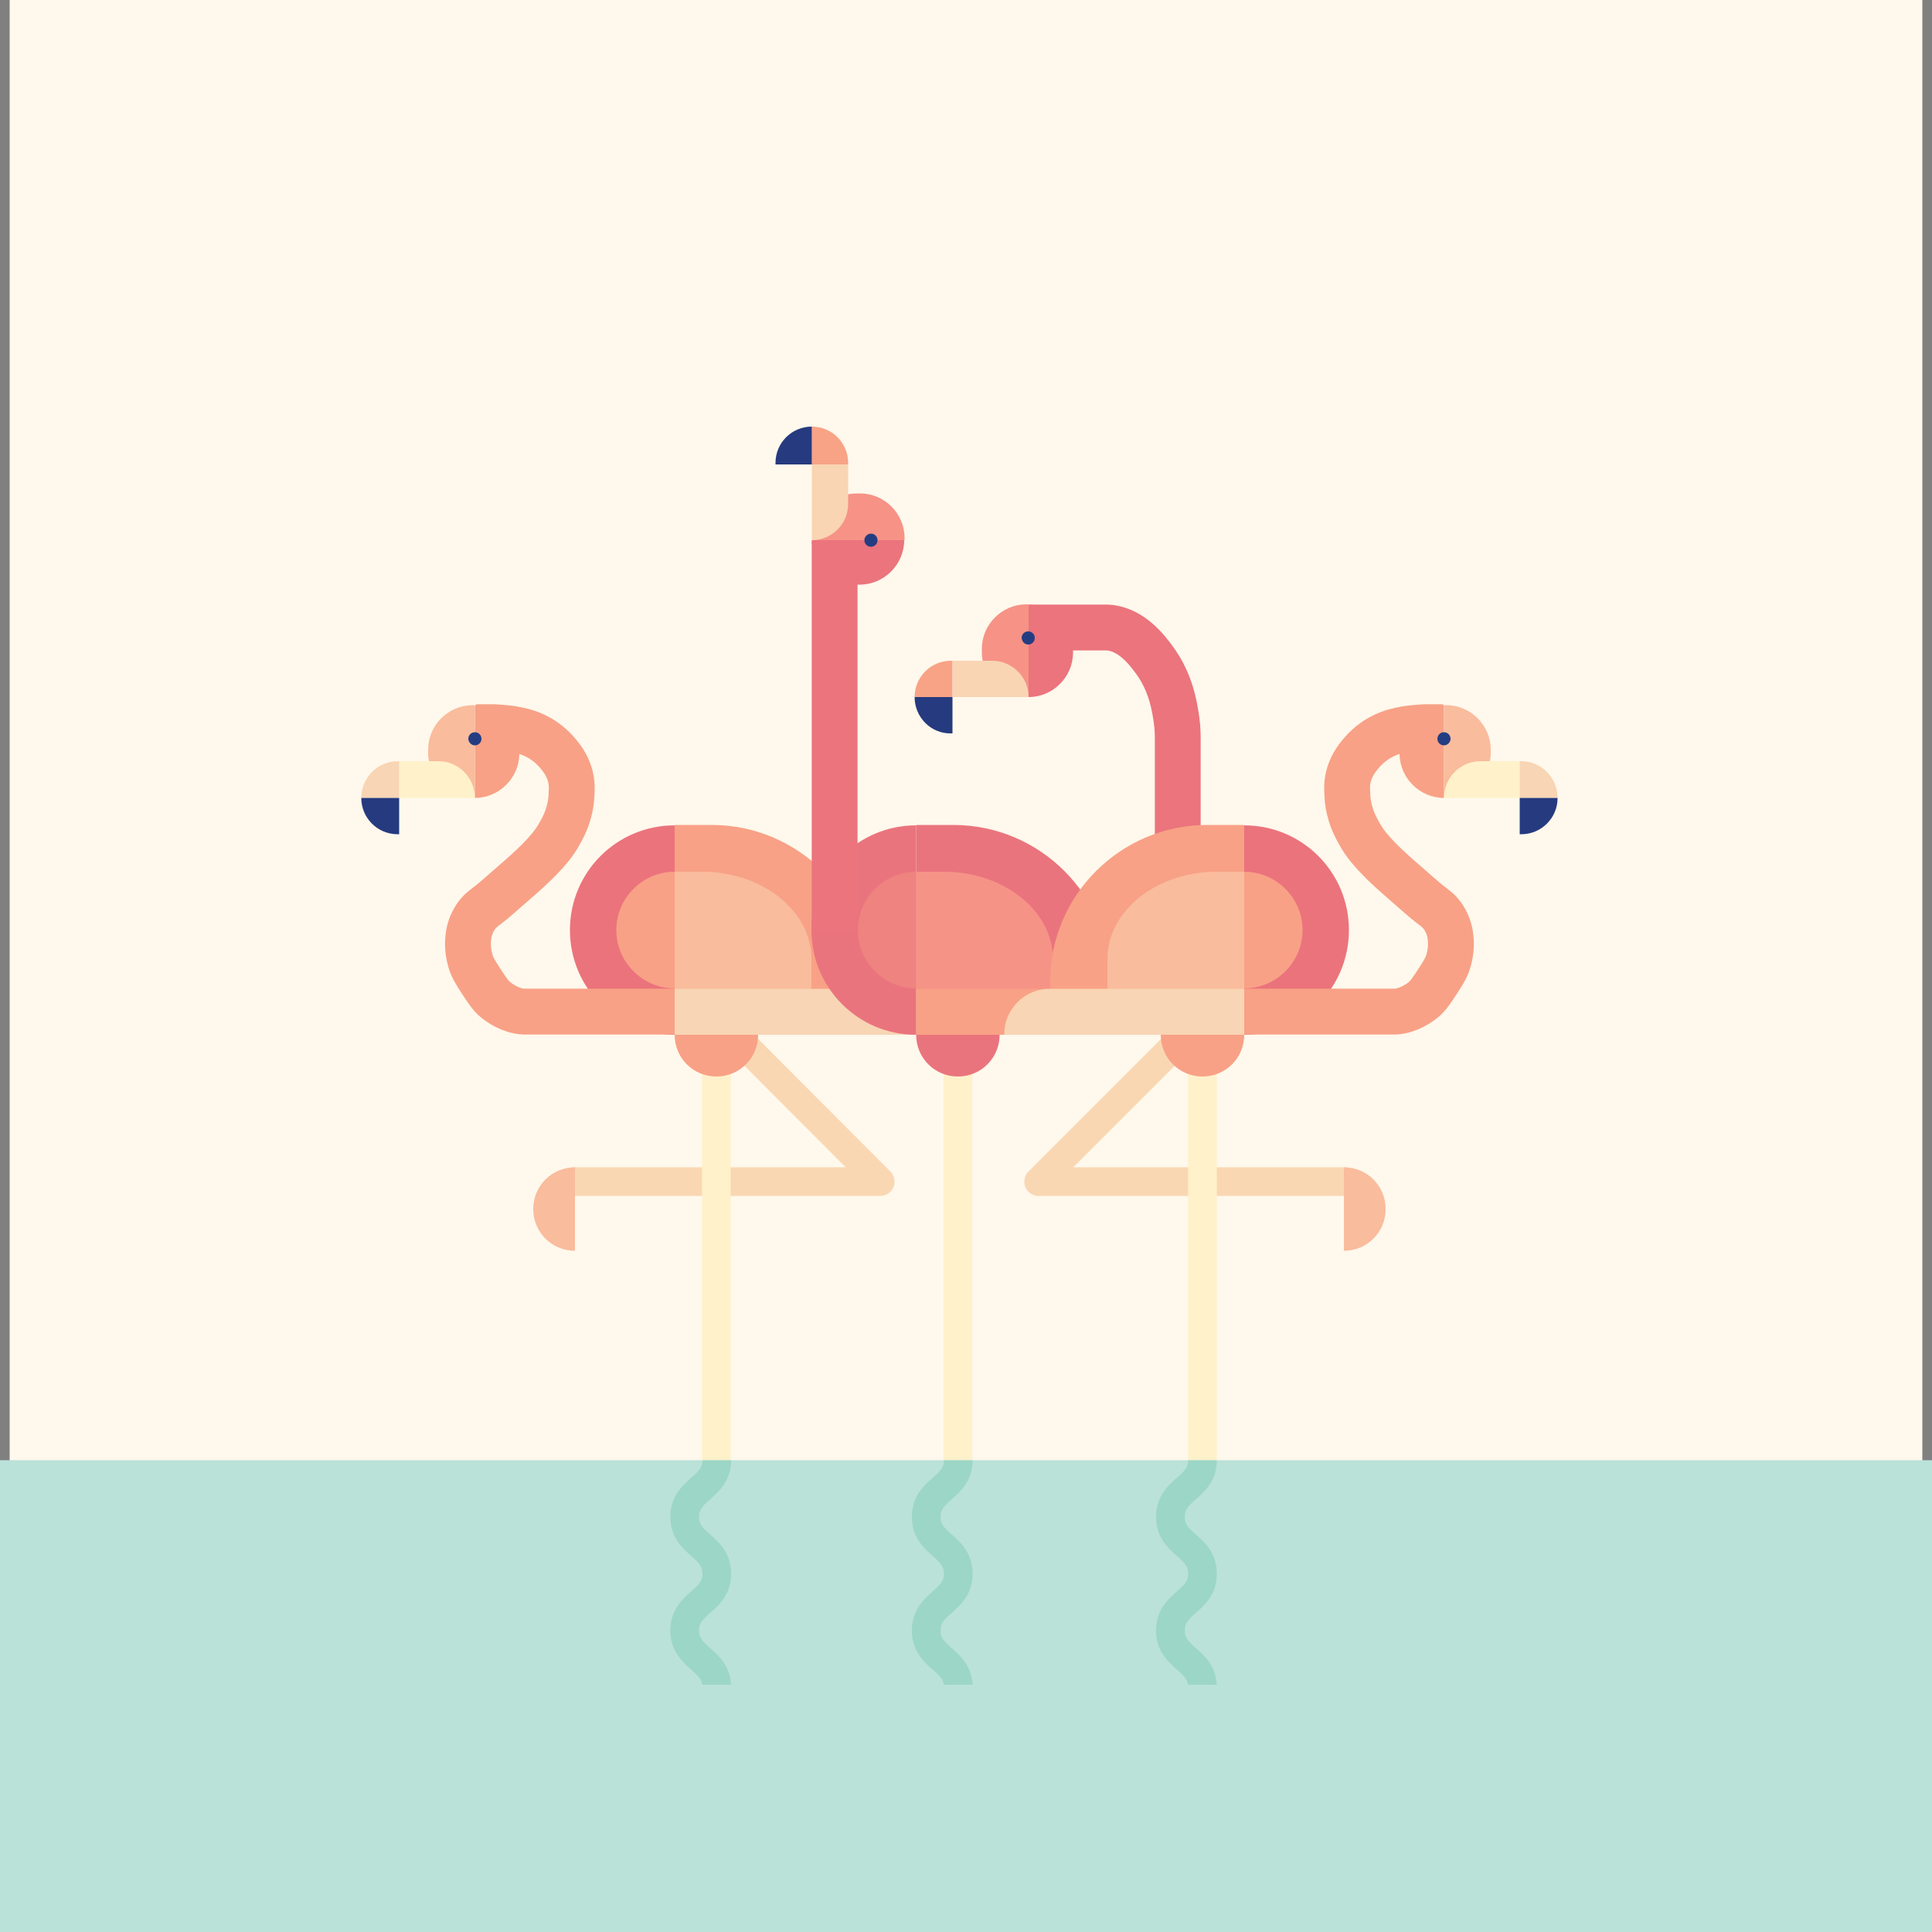 <?xml version="1.0" encoding="utf-8"?>
<!-- Generator: Adobe Illustrator 19.0.0, SVG Export Plug-In . SVG Version: 6.00 Build 0)  -->
<svg version="1.1" id="Layer_2" xmlns="http://www.w3.org/2000/svg" xmlns:xlink="http://www.w3.org/1999/xlink" x="0px" y="0px"
	 viewBox="0 0 500 500" style="enable-background:new 0 0 500 500;" xml:space="preserve">
<rect x="0" y="0" width="500" height="500" fill="#808080" stroke="none"/>
<style type="text/css">
	.st0{clip-path:url(#XMLID_82_);}
	.st1{clip-path:url(#XMLID_84_);}
	.st2{fill:#FFF8EC;}
	.st3{fill:#BAE2D9;}
	.st4{fill:none;stroke:#EB747D;stroke-width:11.86;stroke-miterlimit:10;}
	.st5{fill:#EB747D;}
	.st6{fill:#F69386;}
	.st7{fill:#243D82;}
	.st8{fill:#F9D5B4;}
	.st9{fill:#F8A385;}
	.st10{fill:#263A7F;}
	.st11{fill:none;stroke:#FAD7B3;stroke-width:7.425;stroke-linecap:round;stroke-linejoin:round;stroke-miterlimit:10;}
	.st12{fill:#F9BC9D;}
	.st13{fill:none;stroke:#FFF1CA;stroke-width:7.425;stroke-linejoin:round;stroke-miterlimit:10;}
	.st14{fill:#F8A186;}
	.st15{fill:#EB737C;}
	.st16{fill:#F8D5B4;}
	.st17{fill:none;stroke:#F8A186;stroke-width:11.86;stroke-miterlimit:10;}
	.st18{fill:#FFF1CA;}
	.st19{clip-path:url(#XMLID_86_);}
	.st20{fill:none;stroke:#9CD6C6;stroke-width:7.425;stroke-linecap:round;stroke-linejoin:round;stroke-miterlimit:10;}
	.st21{fill:#EA747D;}
	.st22{fill:#EE8380;}
	.st23{fill:#F69387;}
	.st24{clip-path:url(#XMLID_88_);}
	.st25{clip-path:url(#XMLID_89_);}
	.st26{clip-path:url(#XMLID_91_);}
	.st27{clip-path:url(#XMLID_93_);}
	.st28{clip-path:url(#XMLID_95_);}
	.st29{clip-path:url(#XMLID_97_);}
</style>
<g id="Layer_2">
	<g id="XMLID_1075_">
		<g id="XMLID_1138_">
			<g id="XMLID_1139_">
				<defs>
					<rect id="XMLID_1140_" x="168.9" y="377.9" width="31.6" height="58.1"/>
				</defs>
				<clipPath id="XMLID_77_">
					<use xlink:href="#XMLID_1140_"  style="overflow:visible;"/>
				</clipPath>
			</g>
		</g>
		<g id="XMLID_1108_">
			<g id="XMLID_1109_">
				<defs>
					<rect id="XMLID_1110_" x="225.9" y="377.9" width="43.3" height="58.1"/>
				</defs>
				<clipPath id="XMLID_82_">
					<use xlink:href="#XMLID_1110_"  style="overflow:visible;"/>
				</clipPath>
				<g id="XMLID_1111_" class="st0">
					<defs>
						<rect id="XMLID_1112_" x="231.6" y="377.9" width="41.7" height="59.4"/>
					</defs>
					<clipPath id="XMLID_83_">
						<use xlink:href="#XMLID_1112_"  style="overflow:visible;"/>
					</clipPath>
				</g>
			</g>
		</g>
		<g id="XMLID_1076_">
			<g id="XMLID_1077_">
				<defs>
					<rect id="XMLID_1078_" x="292.5" y="377.9" width="30.5" height="58.1"/>
				</defs>
				<clipPath id="XMLID_84_">
					<use xlink:href="#XMLID_1078_"  style="overflow:visible;"/>
				</clipPath>
				<g id="XMLID_1079_" class="st1">
					<defs>
						<rect id="XMLID_1080_" x="281.4" y="377.9" width="41.7" height="59.4"/>
					</defs>
					<clipPath id="XMLID_85_">
						<use xlink:href="#XMLID_1080_"  style="overflow:visible;"/>
					</clipPath>
				</g>
			</g>
		</g>
	</g>
	<g id="XMLID_962_">
		<g id="XMLID_1073_">
			<rect id="XMLID_1074_" x="2.5" class="st2" width="495" height="500"/>
		</g>
		<g id="XMLID_1071_">
			<rect id="XMLID_1072_" y="377.9" class="st3" width="500" height="122.1"/>
		</g>
		<g id="XMLID_1057_">
			<path id="XMLID_1070_" class="st4" d="M266.4,162.4h17.5h1.5c0.3,0,0.7,0,1.2,0c6.1,0.3,10.3,5.9,12,8.2c4.5,6,5.4,12.4,5.9,15.8
				c0.3,2.2,0.3,4,0.3,5.3l0,25.4"/>
			<g id="XMLID_1058_">
				<g id="XMLID_1068_">
					<path id="XMLID_1069_" class="st5" d="M266.2,180.4c6.3,0,11.5-5.2,11.5-11.5V168c0-6.3-5.2-11.5-11.5-11.5"/>
				</g>
				<g id="XMLID_1066_">
					<path id="XMLID_1067_" class="st6" d="M266.2,156.4h-0.6c-6.3,0-11.5,5.2-11.5,11.5v0.9c0,6.3,5.2,11.5,11.5,11.5h0.6"/>
				</g>
				<path id="XMLID_1065_" class="st7" d="M266.1,166.8L266.1,166.8c0.9,0,1.7-0.7,1.7-1.7l0,0c0-0.9-0.7-1.7-1.7-1.7l0,0
					c-0.9,0-1.7,0.7-1.7,1.7l0,0C264.5,166.1,265.2,166.8,266.1,166.8z"/>
				<g id="XMLID_1063_">
					<path id="XMLID_1064_" class="st8" d="M266.2,180.4h-19.6V171h10.2C261.9,171,266.2,175.2,266.2,180.4L266.2,180.4z"/>
				</g>
				<g id="XMLID_1061_">
					<path id="XMLID_1062_" class="st9" d="M236.7,180.4h9.8V171h-0.4C240.9,171,236.7,175.2,236.7,180.4L236.7,180.4z"/>
				</g>
				<g id="XMLID_1059_">
					<path id="XMLID_1060_" class="st10" d="M236.7,180.4h9.8v9.4h-0.4C240.9,189.9,236.7,185.6,236.7,180.4L236.7,180.4z"/>
				</g>
			</g>
		</g>
		<g id="XMLID_1025_">
			<g id="XMLID_1054_">
				<polyline id="XMLID_1056_" class="st11" points="148.8,305.8 227.8,305.8 192.2,270.1 				"/>
				<path id="XMLID_1055_" class="st12" d="M148.8,302.1c-6,0-10.8,4.8-10.8,10.8c0,6,4.8,10.8,10.8,10.8"/>
			</g>
			<line id="XMLID_1053_" class="st13" x1="185.4" y1="275.2" x2="185.4" y2="377.9"/>
			<g id="XMLID_1041_">
				<path id="XMLID_1052_" class="st14" d="M174.6,267.8c0,6,4.8,10.8,10.8,10.8s10.8-4.8,10.8-10.8"/>
				<g id="XMLID_1042_">
					<g id="XMLID_1047_">
						<g id="XMLID_1050_">
							<path id="XMLID_1051_" class="st15" d="M174.6,213.6c-15,0-27.1,12.1-27.1,27.1c0,15,12.1,27.1,27.1,27.1"/>
						</g>
						<g id="XMLID_1048_">
							<path id="XMLID_1049_" class="st14" d="M174.6,225.6c-8.3,0-15.1,6.8-15.1,15.1c0,8.3,6.8,15.1,15.1,15.1"/>
						</g>
					</g>
					<path id="XMLID_1046_" class="st14" d="M224.8,253.9v13.8v0h-50.2l0-54.2h9.8C206.6,213.6,224.8,231.7,224.8,253.9z"/>
					<g id="XMLID_1044_">
						<path id="XMLID_1045_" class="st12" d="M210,248.2v7.8v0h-35.4l0-30.4h6.9C197.2,225.5,210,235.7,210,248.2z"/>
					</g>
					<path id="XMLID_1043_" class="st16" d="M174.6,267.8h62.1c0.1-6.5-5.2-11.9-11.7-11.9h-50.4V267.8z"/>
				</g>
			</g>
			<path id="XMLID_1040_" class="st17" d="M174.6,261.8h-32.2c-0.4,0-1.9,0-2.3,0c-4.5,0-4.5,0-4.6,0c-3.5-0.2-6.3-2.3-7.3-3.1
				c-1.3-1.1-2.2-2.5-3.9-5.1c-1.4-2.2-2.1-3.3-2.6-5.1c-0.8-2.8-0.6-5.1-0.5-5.9c0.1-1,0.4-2.9,1.7-5c1.1-1.8,2.5-2.7,3.4-3.4
				c1.1-0.8,3.6-3,8.5-7.3c4.2-3.7,6.2-5.9,7.6-7.6c0.9-1.1,1.8-2.4,2.6-3.9c0.5-0.9,1.1-2,1.7-3.6c0.4-1.2,1.1-3.3,1.2-6
				c0.1-1.7,0.2-3.4-0.5-5.6c-0.8-2.5-2.1-4.1-3.1-5.3c-2.2-2.6-4.6-3.9-5.4-4.3c-2.3-1.2-4.4-1.6-6-1.9c-0.5-0.1-2.6-0.4-4.9-0.5
				c-0.2,0-0.3,0-2.6,0c-0.2,0-1.9,0-2.2,0"/>
			<g id="XMLID_1030_">
				<g id="XMLID_1038_">
					<path id="XMLID_1039_" class="st14" d="M122.9,206.5c6.3,0,11.5-5.2,11.5-11.5V194c0-6.3-5.2-11.5-11.5-11.5"/>
				</g>
				<g id="XMLID_1036_">
					<path id="XMLID_1037_" class="st12" d="M122.9,182.5h-0.6c-6.3,0-11.5,5.2-11.5,11.5v0.9c0,6.3,5.2,11.5,11.5,11.5h0.6"/>
				</g>
				<path id="XMLID_1035_" class="st7" d="M122.9,192.9L122.9,192.9c0.9,0,1.7-0.7,1.7-1.7l0,0c0-0.9-0.7-1.7-1.7-1.7h0
					c-0.9,0-1.7,0.7-1.7,1.7l0,0C121.2,192.1,122,192.9,122.9,192.9z"/>
				<path id="XMLID_1034_" class="st18" d="M122.9,206.5h-19.6V197h10.2C118.7,197,122.9,201.3,122.9,206.5L122.9,206.5z"/>
				<path id="XMLID_1033_" class="st16" d="M93.5,206.5h9.8V197h-0.4C97.7,197,93.5,201.3,93.5,206.5L93.5,206.5z"/>
				<g id="XMLID_1031_">
					<path id="XMLID_1032_" class="st10" d="M93.5,206.5h9.8v9.4h-0.4C97.7,215.9,93.5,211.7,93.5,206.5L93.5,206.5z"/>
				</g>
			</g>
			<g id="XMLID_1026_">
				<defs>
					<rect id="XMLID_1027_" x="168.9" y="377.9" width="31.6" height="58.1"/>
				</defs>
				<clipPath id="XMLID_86_">
					<use xlink:href="#XMLID_1027_"  style="overflow:visible;"/>
				</clipPath>
				<g id="XMLID_1028_" class="st19">
					<path id="XMLID_1029_" class="st20" d="M185.5,377.9c0,7.3-8.3,7.3-8.3,14.7c0,7.3,8.3,7.3,8.3,14.7c0,7.3-8.3,7.3-8.3,14.7
						c0,7.3,8.3,7.3,8.3,14.7c0,7.3-8.3,7.3-8.3,14.7c0,7.3,8.3,7.3,8.3,14.7c0,7.3-8.3,7.3-8.3,14.7"/>
				</g>
			</g>
		</g>
		<g id="XMLID_995_">
			<line id="XMLID_1024_" class="st13" x1="247.9" y1="275.2" x2="247.9" y2="377.9"/>
			<path id="XMLID_1023_" class="st21" d="M237.1,267.8c0,6,4.8,10.8,10.8,10.8c6,0,10.8-4.8,10.8-10.8"/>
			<g id="XMLID_1021_">
				<path id="XMLID_1022_" class="st21" d="M237.1,213.6c-15,0-27.1,12.1-27.1,27.1c0,15,12.1,27.1,27.1,27.1"/>
			</g>
			<g id="XMLID_1019_">
				<path id="XMLID_1020_" class="st22" d="M237.1,225.6c-8.3,0-15.1,6.8-15.1,15.1c0,8.3,6.8,15.1,15.1,15.1"/>
			</g>
			<path id="XMLID_1018_" class="st21" d="M287.3,253.9v13.8v0h-50.2l0-54.2h9.8C269.2,213.6,287.3,231.7,287.3,253.9z"/>
			<g id="XMLID_1016_">
				<path id="XMLID_1017_" class="st23" d="M272.5,248.2v7.8v0h-35.4l0-30.4h6.9C259.7,225.5,272.5,235.7,272.5,248.2z"/>
			</g>
			<path id="XMLID_1015_" class="st14" d="M237.1,267.8h62.1c0.1-6.5-5.2-11.9-11.7-11.9h-50.4V267.8z"/>
			<line id="XMLID_1014_" class="st4" x1="216" y1="240.7" x2="216" y2="140.1"/>
			<g id="XMLID_1002_">
				<g id="XMLID_1012_">
					<path id="XMLID_1013_" class="st5" d="M210.1,139.8c0,6.3,5.2,11.5,11.5,11.5h0.9c6.3,0,11.5-5.2,11.5-11.5"/>
				</g>
				<g id="XMLID_1010_">
					<path id="XMLID_1011_" class="st6" d="M234.1,139.8v-0.6c0-6.3-5.2-11.5-11.5-11.5h-0.9c-6.3,0-11.5,5.2-11.5,11.5v0.6"/>
				</g>
				<path id="XMLID_1009_" class="st7" d="M223.7,139.8L223.7,139.8c0,0.9,0.7,1.7,1.7,1.7l0,0c0.9,0,1.7-0.7,1.7-1.7l0,0
					c0-0.9-0.7-1.7-1.7-1.7l0,0C224.5,138.1,223.7,138.9,223.7,139.8z"/>
				<g id="XMLID_1007_">
					<path id="XMLID_1008_" class="st8" d="M210.1,139.8v-19.6h9.4v10.2C219.5,135.6,215.3,139.8,210.1,139.8L210.1,139.8z"/>
				</g>
				<g id="XMLID_1005_">
					<path id="XMLID_1006_" class="st9" d="M210.1,110.4v9.8h9.4v-0.4C219.5,114.6,215.3,110.4,210.1,110.4L210.1,110.4z"/>
				</g>
				<g id="XMLID_1003_">
					<path id="XMLID_1004_" class="st10" d="M210.1,110.4v9.8h-9.4v-0.4C200.7,114.6,204.9,110.4,210.1,110.4L210.1,110.4z"/>
				</g>
			</g>
			<g id="XMLID_996_">
				<defs>
					<rect id="XMLID_997_" x="225.9" y="377.9" width="43.3" height="58.1"/>
				</defs>
				<clipPath id="XMLID_88_">
					<use xlink:href="#XMLID_997_"  style="overflow:visible;"/>
				</clipPath>
				<g id="XMLID_998_" class="st24">
					<defs>
						<rect id="XMLID_999_" x="231.6" y="377.9" width="41.7" height="59.4"/>
					</defs>
					<clipPath id="XMLID_89_">
						<use xlink:href="#XMLID_999_"  style="overflow:visible;"/>
					</clipPath>
					<g id="XMLID_1000_" class="st25">
						<path id="XMLID_1001_" class="st20" d="M248,377.9c0,7.3-8.3,7.3-8.3,14.7c0,7.3,8.3,7.3,8.3,14.7c0,7.3-8.3,7.3-8.3,14.7
							c0,7.3,8.3,7.3,8.3,14.7c0,7.3-8.3,7.3-8.3,14.7c0,7.3,8.3,7.3,8.3,14.7c0,7.3-8.3,7.3-8.3,14.7"/>
					</g>
				</g>
			</g>
		</g>
		<g id="XMLID_963_">
			<g id="XMLID_992_">
				<polyline id="XMLID_994_" class="st11" points="347.8,305.8 268.8,305.8 304.5,270.1 				"/>
				<path id="XMLID_993_" class="st12" d="M347.8,302.1c6,0,10.8,4.8,10.8,10.8c0,6-4.8,10.8-10.8,10.8"/>
			</g>
			<line id="XMLID_991_" class="st13" x1="311.2" y1="275.2" x2="311.2" y2="377.9"/>
			<path id="XMLID_990_" class="st14" d="M322,267.8c0,6-4.8,10.8-10.8,10.8c-6,0-10.8-4.8-10.8-10.8"/>
			<g id="XMLID_985_">
				<g id="XMLID_988_">
					<path id="XMLID_989_" class="st15" d="M322,213.6c15,0,27.1,12.1,27.1,27.1c0,15-12.1,27.1-27.1,27.1"/>
				</g>
				<g id="XMLID_986_">
					<path id="XMLID_987_" class="st14" d="M322,225.6c8.3,0,15.1,6.8,15.1,15.1c0,8.3-6.8,15.1-15.1,15.1"/>
				</g>
			</g>
			<path id="XMLID_984_" class="st14" d="M271.8,253.9v13.8v0H322l0-54.2h-9.8C290,213.6,271.8,231.7,271.8,253.9z"/>
			<g id="XMLID_982_">
				<path id="XMLID_983_" class="st12" d="M286.6,248.2v7.8v0H322l0-30.4h-6.9C299.4,225.5,286.6,235.7,286.6,248.2z"/>
			</g>
			<path id="XMLID_981_" class="st16" d="M322,267.8h-62.1c-0.1-6.5,5.2-11.9,11.7-11.9H322V267.8z"/>
			<path id="XMLID_980_" class="st17" d="M322,261.8h32.2c0.4,0,1.9,0,2.3,0c4.5,0,4.5,0,4.6,0c3.5-0.2,6.3-2.3,7.3-3.1
				c1.3-1.1,2.2-2.5,3.9-5.1c1.4-2.2,2.1-3.3,2.6-5.1c0.8-2.8,0.6-5.1,0.5-5.9c-0.1-1-0.4-2.9-1.7-5c-1.1-1.8-2.5-2.7-3.4-3.4
				c-1.1-0.8-3.6-3-8.5-7.3c-4.2-3.7-6.2-5.9-7.6-7.6c-0.9-1.1-1.8-2.4-2.6-3.9c-0.5-0.9-1.1-2-1.7-3.6c-0.4-1.2-1.1-3.3-1.2-6
				c-0.1-1.7-0.2-3.4,0.5-5.6c0.8-2.5,2.1-4.1,3.1-5.3c2.2-2.6,4.6-3.9,5.4-4.3c2.3-1.2,4.4-1.6,6-1.9c0.5-0.1,2.6-0.4,5-0.5
				c0.2,0,0.3,0,2.6,0c0.2,0,1.9,0,2.2,0"/>
			<g id="XMLID_970_">
				<g id="XMLID_978_">
					<path id="XMLID_979_" class="st14" d="M373.7,206.5c-6.3,0-11.5-5.2-11.5-11.5V194c0-6.3,5.2-11.5,11.5-11.5"/>
				</g>
				<g id="XMLID_976_">
					<path id="XMLID_977_" class="st12" d="M373.7,182.5h0.6c6.3,0,11.5,5.2,11.5,11.5v0.9c0,6.3-5.2,11.5-11.5,11.5h-0.6"/>
				</g>
				<path id="XMLID_975_" class="st7" d="M373.7,192.9L373.7,192.9c-0.9,0-1.7-0.7-1.7-1.7l0,0c0-0.9,0.7-1.7,1.7-1.7l0,0
					c0.9,0,1.7,0.7,1.7,1.7l0,0C375.4,192.1,374.6,192.9,373.7,192.9z"/>
				<path id="XMLID_974_" class="st18" d="M373.7,206.5h19.6V197h-10.2C377.9,197,373.7,201.3,373.7,206.5L373.7,206.5z"/>
				<path id="XMLID_973_" class="st16" d="M403.1,206.5h-9.8V197h0.4C398.9,197,403.1,201.3,403.1,206.5L403.1,206.5z"/>
				<g id="XMLID_971_">
					<path id="XMLID_972_" class="st10" d="M403.1,206.5h-9.8v9.4h0.4C398.9,215.9,403.1,211.7,403.1,206.5L403.1,206.5z"/>
				</g>
			</g>
			<g id="XMLID_964_">
				<defs>
					<rect id="XMLID_965_" x="292.5" y="377.9" width="30.5" height="58.1"/>
				</defs>
				<clipPath id="XMLID_91_">
					<use xlink:href="#XMLID_965_"  style="overflow:visible;"/>
				</clipPath>
				<g id="XMLID_966_" class="st26">
					<defs>
						<rect id="XMLID_967_" x="281.4" y="377.9" width="41.7" height="59.4"/>
					</defs>
					<clipPath id="XMLID_93_">
						<use xlink:href="#XMLID_967_"  style="overflow:visible;"/>
					</clipPath>
					<g id="XMLID_968_" class="st27">
						<path id="XMLID_969_" class="st20" d="M311.2,377.9c0,7.3-8.3,7.3-8.3,14.7c0,7.3,8.3,7.3,8.3,14.7c0,7.3-8.3,7.3-8.3,14.7
							c0,7.3,8.3,7.3,8.3,14.7c0,7.3-8.3,7.3-8.3,14.7c0,7.3,8.3,7.3,8.3,14.7c0,7.3-8.3,7.3-8.3,14.7"/>
					</g>
				</g>
			</g>
		</g>
	</g>
	<g id="XMLID_849_">
		<g id="XMLID_912_">
			<g id="XMLID_913_">
				<defs>
					<rect id="XMLID_914_" x="168.9" y="377.9" width="31.6" height="58.1"/>
				</defs>
				<clipPath id="XMLID_94_">
					<use xlink:href="#XMLID_914_"  style="overflow:visible;"/>
				</clipPath>
			</g>
		</g>
		<g id="XMLID_882_">
			<g id="XMLID_883_">
				<defs>
					<rect id="XMLID_884_" x="225.9" y="377.9" width="43.3" height="58.1"/>
				</defs>
				<clipPath id="XMLID_95_">
					<use xlink:href="#XMLID_884_"  style="overflow:visible;"/>
				</clipPath>
				<g id="XMLID_885_" class="st28">
					<defs>
						<rect id="XMLID_886_" x="231.6" y="377.9" width="41.7" height="59.4"/>
					</defs>
					<clipPath id="XMLID_96_">
						<use xlink:href="#XMLID_886_"  style="overflow:visible;"/>
					</clipPath>
				</g>
			</g>
		</g>
		<g id="XMLID_850_">
			<g id="XMLID_851_">
				<defs>
					<rect id="XMLID_852_" x="292.5" y="377.9" width="30.5" height="58.1"/>
				</defs>
				<clipPath id="XMLID_97_">
					<use xlink:href="#XMLID_852_"  style="overflow:visible;"/>
				</clipPath>
				<g id="XMLID_853_" class="st29">
					<defs>
						<rect id="XMLID_854_" x="281.4" y="377.9" width="41.7" height="59.4"/>
					</defs>
					<clipPath id="XMLID_98_">
						<use xlink:href="#XMLID_854_"  style="overflow:visible;"/>
					</clipPath>
				</g>
			</g>
		</g>
	</g>
</g>
</svg>
